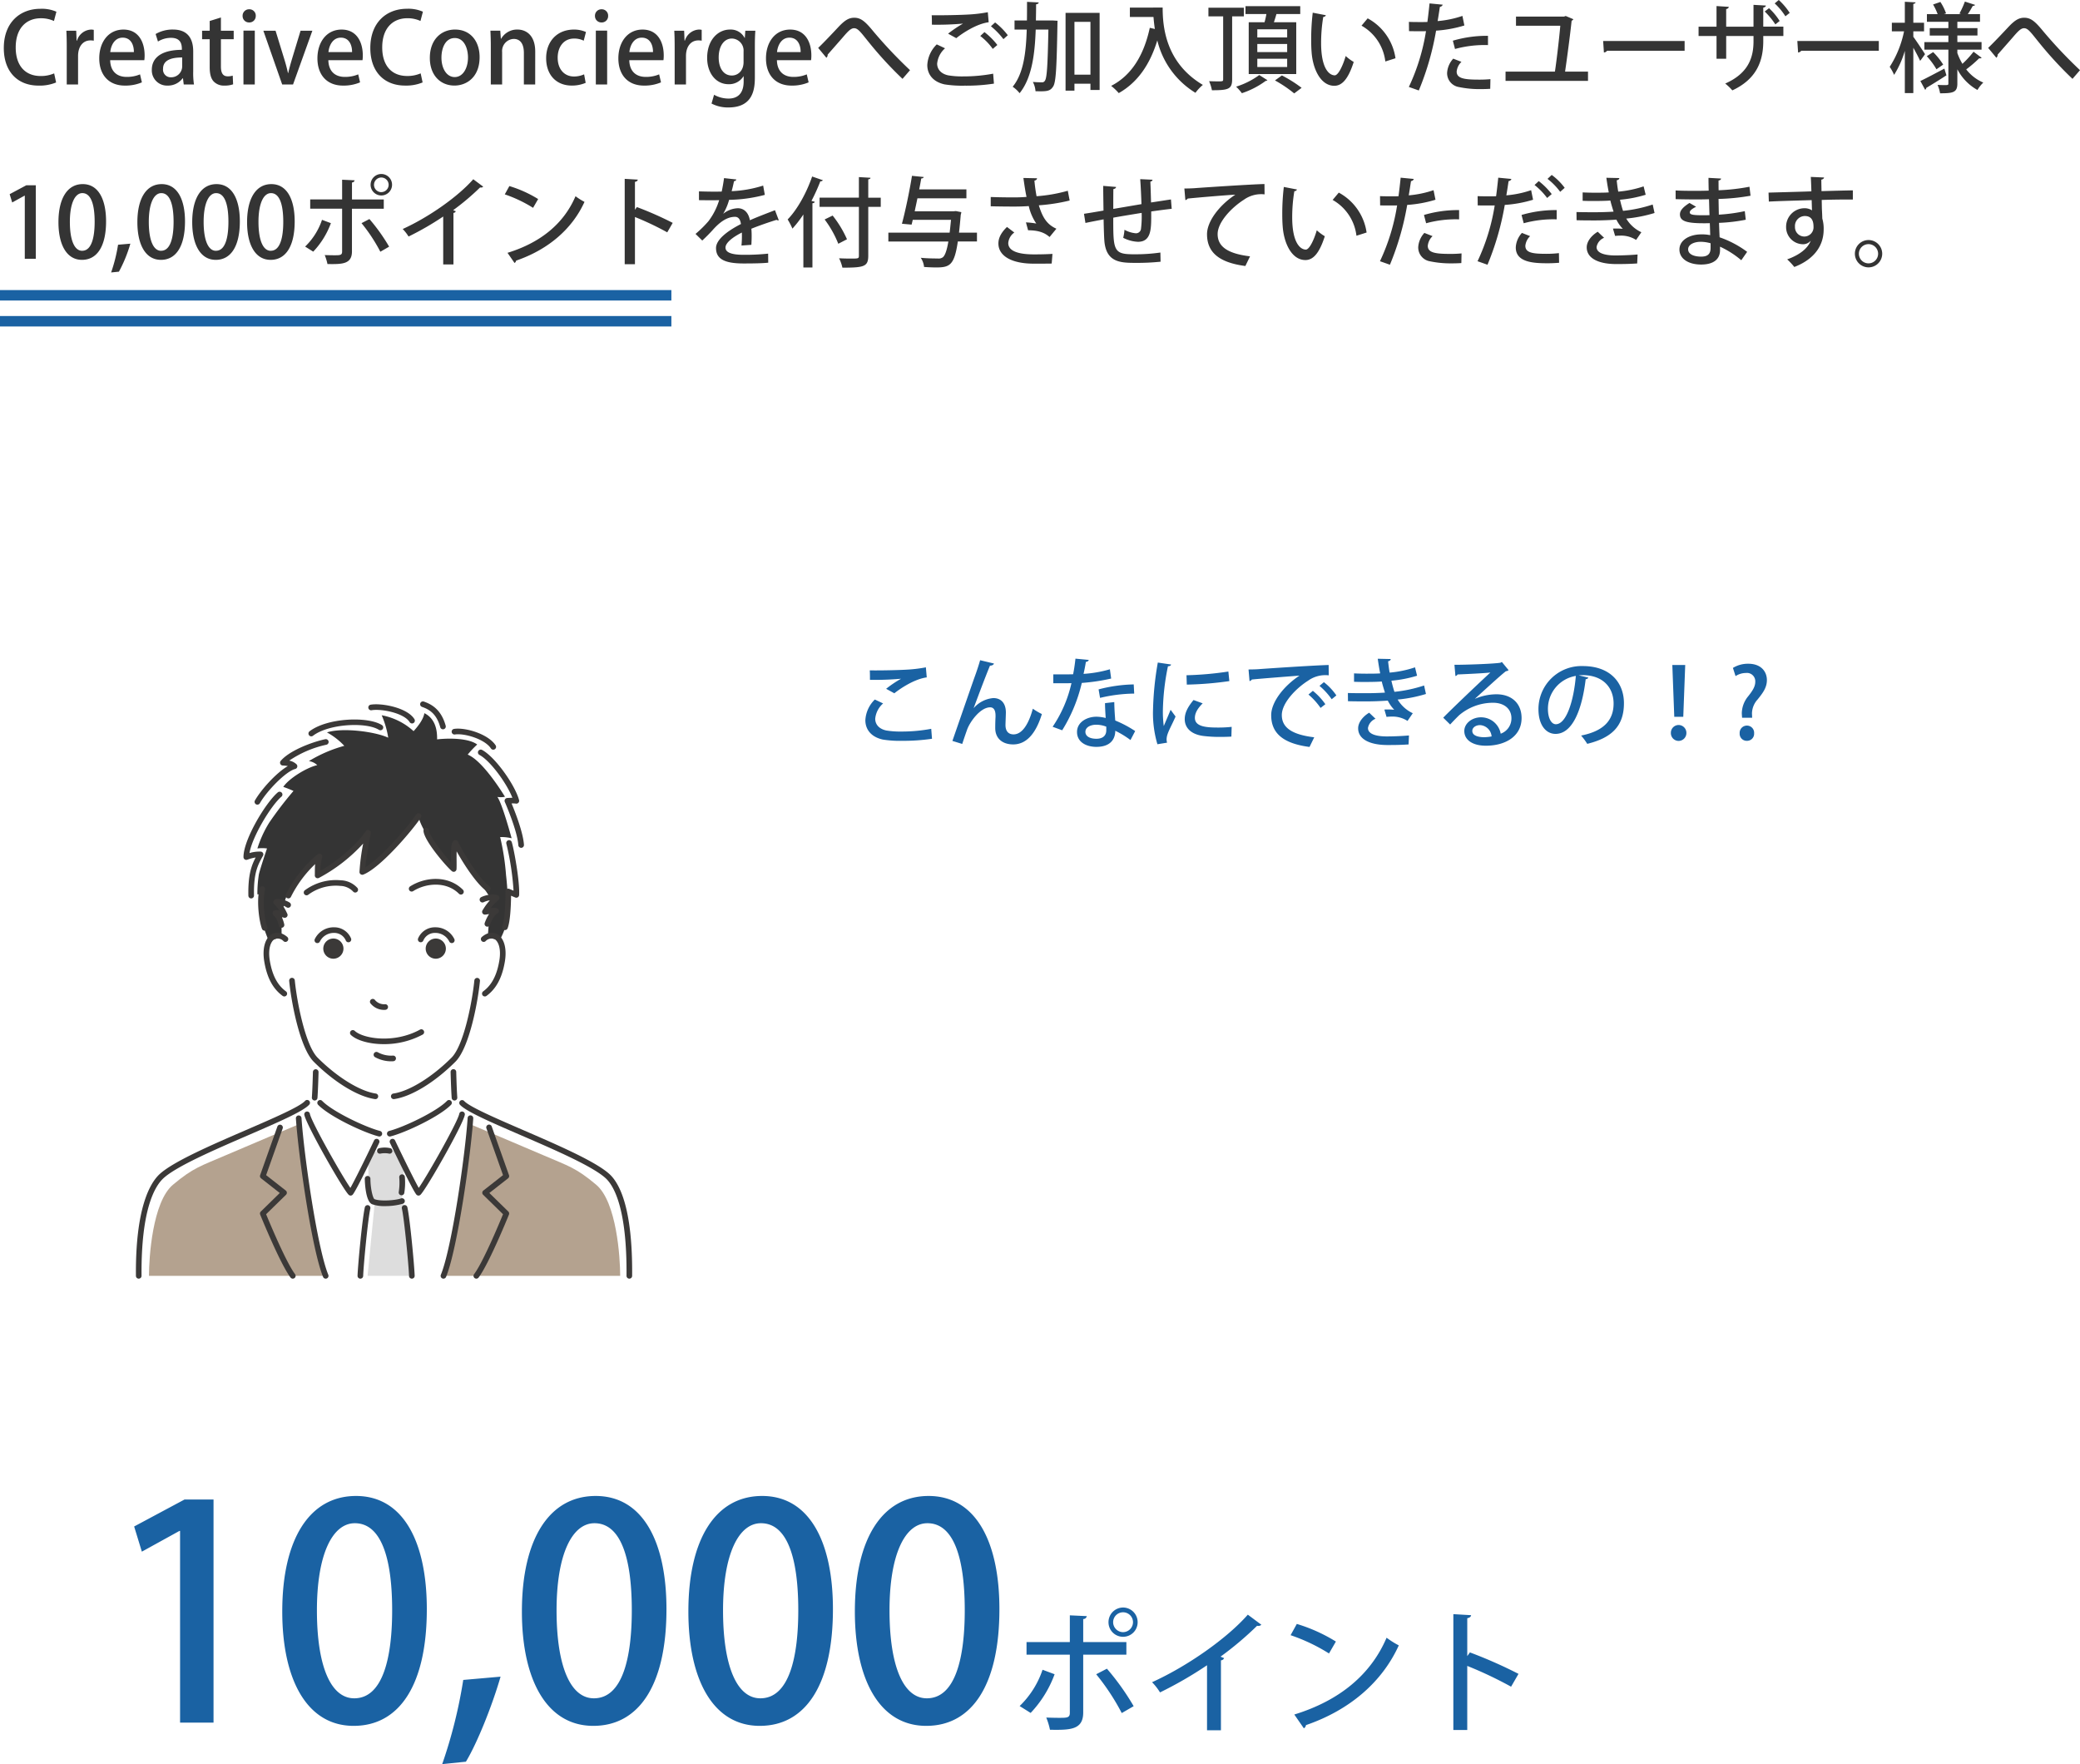 <svg xmlns="http://www.w3.org/2000/svg" xmlns:xlink="http://www.w3.org/1999/xlink" width="596.848" height="506.148" viewBox="0 0 596.848 506.148">
  <defs>
    <filter id="パス_3004">
      <feOffset dy="3" input="SourceAlpha"/>
      <feGaussianBlur stdDeviation="3" result="blur"/>
      <feFlood flood-opacity="0.161" result="color"/>
      <feComposite operator="out" in="SourceGraphic" in2="blur"/>
      <feComposite operator="in" in="color"/>
      <feComposite operator="in" in2="SourceGraphic"/>
    </filter>
  </defs>
  <g id="グループ_1960" data-name="グループ 1960" transform="translate(-297 -6965.15)">
    <path id="パス_3030" data-name="パス 3030" d="M-174.727,0V-64.005h-8.33l-14.45,7.735,2.21,7.225L-184.5-55h.17V0Zm40.205.935c13.175,0,20.995-11.815,20.995-33.49,0-19.38-6.8-32.47-20.315-32.47-13.26,0-21.165,12.24-21.165,33.15C-155.007-12.24-147.867.935-134.522.935Zm.17-7.905c-6.8,0-10.71-9.35-10.71-25.245,0-15.98,4.42-24.99,10.88-24.99,7.48,0,10.71,9.775,10.71,24.99C-123.472-18.955-126.022-6.97-134.352-6.97Zm31.28-5.27a139.265,139.265,0,0,1-6.035,24.14l6.8-.68c3.23-5.355,7.48-15.9,9.945-24.4ZM-65.757.935c13.175,0,20.995-11.815,20.995-33.49,0-19.38-6.8-32.47-20.315-32.47-13.26,0-21.165,12.24-21.165,33.15C-86.243-12.24-79.1.935-65.757.935Zm.17-7.905c-6.8,0-10.71-9.35-10.71-25.245,0-15.98,4.42-24.99,10.88-24.99,7.48,0,10.71,9.775,10.71,24.99C-54.707-18.955-57.257-6.97-65.587-6.97Zm47.6,7.905C-4.813.935,3.007-10.88,3.007-32.555c0-19.38-6.8-32.47-20.315-32.47-13.26,0-21.165,12.24-21.165,33.15C-38.473-12.24-31.333.935-17.988.935Zm.17-7.905c-6.8,0-10.71-9.35-10.71-25.245,0-15.98,4.42-24.99,10.88-24.99,7.48,0,10.71,9.775,10.71,24.99C-6.938-18.955-9.488-6.97-17.818-6.97ZM29.782.935c13.175,0,20.995-11.815,20.995-33.49,0-19.38-6.8-32.47-20.315-32.47C17.2-65.025,9.3-52.785,9.3-31.875,9.3-12.24,16.437.935,29.782.935Zm.17-7.905c-6.8,0-10.71-9.35-10.71-25.245,0-15.98,4.42-24.99,10.88-24.99,7.48,0,10.71,9.775,10.71,24.99C40.832-18.955,38.282-6.97,29.952-6.97ZM82.08-28.8a4.168,4.168,0,0,0,4.18,4.18,4.168,4.168,0,0,0,4.18-4.18,4.2,4.2,0,0,0-4.18-4.218A4.2,4.2,0,0,0,82.08-28.8Zm4.18,2.85a2.871,2.871,0,0,1-2.85-2.85,2.846,2.846,0,0,1,2.85-2.85,2.846,2.846,0,0,1,2.85,2.85A2.87,2.87,0,0,1,86.26-25.954Zm.95,6.46V-23.1H74.823v-6.612a1.007,1.007,0,0,0,1.026-.836l-4.864-.228V-23.1H58.559v3.61H70.984V-2.812c0,1.444-.8,1.444-3.116,1.444-1.1,0-2.508-.038-3.648-.076a19.184,19.184,0,0,1,1.064,3.5c5.662.076,9.538.114,9.538-4.94V-19.494ZM78.547-13.87A64.82,64.82,0,0,1,85.881-2.736L89.3-4.712a71.714,71.714,0,0,0-7.676-10.754Zm-15.39-1.292A25.95,25.95,0,0,1,56.583-4.75l3.154,1.976a32.231,32.231,0,0,0,6.878-11.1Zm58.9-15.808c-5.966,6.8-17.328,14.782-27.474,19.38a16.836,16.836,0,0,1,2.28,2.926,112.479,112.479,0,0,0,13.49-7.79V2.2h3.99V-17.86a1.038,1.038,0,0,0,.912-.646c-.228-.076-.684-.266-1.026-.418a93.952,93.952,0,0,0,10.488-8.854,1.426,1.426,0,0,0,.38.038,1.136,1.136,0,0,0,.836-.342Zm12.274,5.89a52.044,52.044,0,0,1,11.02,5.244l1.976-3.42a46.933,46.933,0,0,0-11.21-5.054Zm3.8,26.714a1.216,1.216,0,0,0,.608-.912c12.73-4.37,21.926-12.5,26.638-22.876a25.328,25.328,0,0,1-3.5-2.2C157.4-13.87,148.5-6.346,135.395-2.318Zm61.6-15.618a133.2,133.2,0,0,0-13.946-6.156l-.76,1.064V-29.944c.722-.152,1.064-.456,1.1-.874l-5.092-.3V2.128h3.99V-16.264A112.811,112.811,0,0,1,197.6-10.3Z" transform="translate(533 7459.398)" fill="#1a62a3"/>
    <path id="パス_3028" data-name="パス 3028" d="M15.54-3.192a9.574,9.574,0,0,1-3.864.756c-4.424,0-7.168-2.94-7.168-8.2,0-5.572,3.08-8.372,7.224-8.372a8.821,8.821,0,0,1,3.752.784l.7-2.66a10.381,10.381,0,0,0-4.564-.84c-5.936,0-10.528,3.976-10.528,11.256,0,6.832,4,10.78,9.968,10.78a12.3,12.3,0,0,0,5.04-.9ZM26.908-15.68a3.8,3.8,0,0,0-.812-.084,4.434,4.434,0,0,0-4,3.164H21.98l-.112-2.828H19.04c.084,1.428.112,2.912.112,4.7V0H22.4V-8.176c0-2.688,1.372-4.48,3.556-4.48a4.813,4.813,0,0,1,.952.084ZM40.18-2.912a9.625,9.625,0,0,1-3.892.728c-2.436,0-4.592-1.316-4.676-4.788h9.8A9.73,9.73,0,0,0,41.5-8.344c0-3.808-1.736-7.42-6.076-7.42-4.368,0-6.944,3.668-6.944,8.26,0,4.7,2.688,7.812,7.336,7.812a12.063,12.063,0,0,0,4.9-.924ZM31.64-9.3c.168-1.792,1.176-4.144,3.556-4.144,2.492,0,3.248,2.3,3.22,4.144Zm23.8-.2c0-3.276-1.26-6.272-5.8-6.272a9.626,9.626,0,0,0-4.984,1.288l.672,2.156a7.1,7.1,0,0,1,3.752-1.064c3.108,0,3.108,2.3,3.108,3.444-5.292,0-8.624,1.9-8.624,5.74A4.357,4.357,0,0,0,48.1.308a5.223,5.223,0,0,0,4.312-2.1H52.5L52.724,0h2.94a20.959,20.959,0,0,1-.224-3.668ZM52.276-5.208a3.15,3.15,0,0,1-3.22,3.136,2.2,2.2,0,0,1-2.268-2.464c0-2.744,2.94-3.22,5.488-3.22Zm7.9-10.22H57.988v2.436h2.184v7.98c0,2.016.364,3.3,1.148,4.144A4,4,0,0,0,64.372.308a7.162,7.162,0,0,0,2.52-.364L66.78-2.548a4.726,4.726,0,0,1-1.428.2c-1.372,0-1.96-.924-1.96-2.828v-7.812H67.06v-2.436H63.392v-3.808l-3.22,1.008Zm13.216-4.256a1.816,1.816,0,0,0-1.876-1.9,1.838,1.838,0,0,0-1.9,1.9,1.825,1.825,0,0,0,1.876,1.876A1.815,1.815,0,0,0,73.388-19.684Zm-.28,4.228H69.86V0h3.248Zm13.132.028L83.748-7.2c-.392,1.344-.756,2.6-1.036,3.892h-.084c-.28-1.288-.616-2.576-1.036-3.92l-2.52-8.2h-3.5L80.976,0h3.108l5.544-15.428ZM102.788-2.912a9.625,9.625,0,0,1-3.892.728C96.46-2.184,94.3-3.5,94.22-6.972h9.8a9.73,9.73,0,0,0,.084-1.372c0-3.808-1.736-7.42-6.076-7.42-4.368,0-6.944,3.668-6.944,8.26,0,4.7,2.688,7.812,7.336,7.812a12.063,12.063,0,0,0,4.9-.924ZM94.248-9.3c.168-1.792,1.176-4.144,3.556-4.144,2.492,0,3.248,2.3,3.22,4.144Zm26.46,6.1a9.574,9.574,0,0,1-3.864.756c-4.424,0-7.168-2.94-7.168-8.2,0-5.572,3.08-8.372,7.224-8.372a8.821,8.821,0,0,1,3.752.784l.7-2.66a10.381,10.381,0,0,0-4.564-.84c-5.936,0-10.528,3.976-10.528,11.256,0,6.832,4,10.78,9.968,10.78a12.3,12.3,0,0,0,5.04-.9Zm9.912-12.572c-4.088,0-7.28,2.94-7.28,8.148,0,4.984,3.052,7.924,7.056,7.924,3.472,0,7.224-2.38,7.224-8.148C137.62-12.572,134.848-15.764,130.62-15.764Zm3.668,8.008c0,3.08-1.456,5.628-3.808,5.628-2.38,0-3.808-2.548-3.808-5.572,0-2.66,1.064-5.628,3.836-5.628C133.224-13.328,134.288-10.3,134.288-7.756Zm19.292-1.68c0-4.76-2.688-6.328-5.1-6.328a5.289,5.289,0,0,0-4.676,2.632h-.084l-.168-2.3h-2.828c.056,1.316.112,2.632.112,4.34V0h3.248V-9.3a3.475,3.475,0,0,1,3.3-3.78c2.212,0,2.94,1.848,2.94,4.032V0h3.248Zm14.028,6.524A7.053,7.053,0,0,1,164.7-2.3c-2.688,0-4.676-2.016-4.676-5.4,0-3.024,1.68-5.488,4.7-5.488a6.037,6.037,0,0,1,2.772.616l.644-2.492a8.279,8.279,0,0,0-3.444-.7c-4.956,0-7.98,3.528-7.98,8.2,0,4.816,2.912,7.868,7.364,7.868a9.995,9.995,0,0,0,3.976-.784ZM174.5-19.684a1.816,1.816,0,0,0-1.876-1.9,1.838,1.838,0,0,0-1.9,1.9,1.825,1.825,0,0,0,1.876,1.876A1.816,1.816,0,0,0,174.5-19.684Zm-.28,4.228h-3.248V0h3.248ZM189.14-2.912a9.625,9.625,0,0,1-3.892.728c-2.436,0-4.592-1.316-4.676-4.788h9.8a9.73,9.73,0,0,0,.084-1.372c0-3.808-1.736-7.42-6.076-7.42-4.368,0-6.944,3.668-6.944,8.26,0,4.7,2.688,7.812,7.336,7.812a12.063,12.063,0,0,0,4.9-.924ZM180.6-9.3c.168-1.792,1.176-4.144,3.556-4.144,2.492,0,3.248,2.3,3.22,4.144Zm20.748-6.384a3.8,3.8,0,0,0-.812-.084,4.434,4.434,0,0,0-4,3.164h-.112l-.112-2.828H193.48c.084,1.428.112,2.912.112,4.7V0h3.248V-8.176c0-2.688,1.372-4.48,3.556-4.48a4.813,4.813,0,0,1,.952.084Zm12.516.252-.14,2.072h-.056a4.477,4.477,0,0,0-4.228-2.408c-3.36,0-6.524,2.912-6.524,8.148,0,4.312,2.492,7.532,6.132,7.532a4.841,4.841,0,0,0,4.284-2.268h.056V-.868c0,3.5-1.792,4.9-4.312,4.9A8.42,8.42,0,0,1,204.9,2.94l-.728,2.52a10.024,10.024,0,0,0,4.872,1.12c7.308,0,7.56-5.684,7.56-8.764v-8.792c0-2.072.056-3.36.14-4.452Zm-.5,8.988c0,2.576-1.68,3.864-3.36,3.864-2.408,0-3.78-2.156-3.78-5.18,0-3.3,1.568-5.432,3.808-5.432a3.458,3.458,0,0,1,3.332,3.724ZM231.5-2.912a9.625,9.625,0,0,1-3.892.728c-2.436,0-4.592-1.316-4.676-4.788h9.8a9.73,9.73,0,0,0,.084-1.372c0-3.808-1.736-7.42-6.076-7.42-4.368,0-6.944,3.668-6.944,8.26,0,4.7,2.688,7.812,7.336,7.812a12.063,12.063,0,0,0,4.9-.924ZM222.964-9.3c.168-1.792,1.176-4.144,3.556-4.144,2.492,0,3.248,2.3,3.22,4.144Zm18.676-4c1.652-1.932,2.492-2.856,3.444-2.856,1.092,0,1.876,1.12,3.976,3.724a108.079,108.079,0,0,0,9.912,10.808l2.156-2.492a132.7,132.7,0,0,1-10.7-11.34c-2.212-2.688-3.444-3.7-5.292-3.7-1.456,0-2.6.588-4.536,2.632-1.4,1.512-4.4,4.676-5.824,6.02l2.352,2.828a1.075,1.075,0,0,0,.364-.9Zm32.76,0c1.764-1.428,5.8-4.116,9.3-4.564l-.252-2.884a39.848,39.848,0,0,1-5.152.644c-2.52.168-8.288.28-10.948.224.056.644.056,2.016.056,2.716a83.282,83.282,0,0,0,8.876-.308v.028a34.992,34.992,0,0,0-4.228,2.856Zm14.784-.84a19.563,19.563,0,0,0-3.64-3.668l-1.2,1.092a22.117,22.117,0,0,1,3.584,3.7Zm-3,2.8a20.071,20.071,0,0,0-3.7-3.7l-1.2,1.12a17.2,17.2,0,0,1,3.584,3.7Zm-1.2,8.232a46.475,46.475,0,0,1-8.652.784,23.911,23.911,0,0,1-4.256-.308c-2.184-.476-3.164-1.848-3.164-3.36a6.723,6.723,0,0,1,2.268-4.4l-2.38-1.12a8.929,8.929,0,0,0-2.716,5.936c0,2.492,1.484,4.788,4.984,5.544a32.335,32.335,0,0,0,5.712.364,51.925,51.925,0,0,0,8.428-.588Zm12.264-15.26c.028-1.54.056-3.08.056-4.648.476-.056.7-.224.756-.532l-3.36-.168c0,1.82,0,3.612-.028,5.348h-3.556v2.6h3.5c-.2,6.832-.98,12.684-4.032,16.408a8.918,8.918,0,0,1,1.988,1.848c3.444-4.256,4.368-10.892,4.62-18.256h3.64c-.2,10.276-.42,13.86-.98,14.644a.91.91,0,0,1-.9.5c-.476,0-1.484-.028-2.576-.112a6.569,6.569,0,0,1,.756,2.66c3.192.084,4.172.028,5.04-1.316.84-1.2,1.036-5.432,1.26-18.032,0-.308.028-.672.028-.868l-1.4-.084ZM305.76,1.764h2.548V-.224H312.9V1.568h2.632v-22.12H305.76Zm2.548-19.74H312.9V-2.828h-4.592Zm22.6-4.088h-6.692v2.688h6.776c.084,1.064.2,2.212.392,3.444l-1.456-.336c-1.68,7.784-5.18,13.636-11.088,16.66a15.53,15.53,0,0,1,2.184,2.072c5.488-3.108,8.988-8.316,11.06-15.12A24.273,24.273,0,0,0,343.028,2.38,12.669,12.669,0,0,1,345.156.112c-10.864-6.44-11.536-17.024-11.536-22.2H330.9ZM358.316-3h13.636V-17.864H365.54c.28-.812.532-1.652.728-2.352H373.1v-2.268H357.392v2.268h5.992a22.012,22.012,0,0,1-.532,2.352h-4.536Zm2.464-6.3V-11.62h8.568V-9.3Zm0-4.2v-2.352h8.568V-13.5Zm0,8.484v-2.38h8.568v2.38Zm-3.864-17.024H346.752v2.492h4.228v18.06c0,.588-.14.588-1.624.588-.644,0-1.512-.028-2.408-.056a12.6,12.6,0,0,1,.812,2.6c4.7,0,5.8-.308,5.8-3.136v-18.06h3.36Zm4.424,19.32A22.6,22.6,0,0,1,354.7.616a14.684,14.684,0,0,1,1.652,1.876,24.385,24.385,0,0,0,6.832-3.528.766.766,0,0,0,.5-.2ZM373.492.952A37.051,37.051,0,0,0,367.836-2.6l-1.988,1.428a36.156,36.156,0,0,1,5.516,3.724Zm3.192-21.56a65.239,65.239,0,0,0-.448,7.7c0,1.232.028,2.408.112,3.472.308,4.9,2.576,9.8,6.524,9.8,2.184,0,3.976-1.848,5.572-6.832a13.575,13.575,0,0,1-2.3-1.708c-.784,2.688-2.1,5.516-3.136,5.544-1.428,0-3.92-1.652-3.92-9.268a45.226,45.226,0,0,1,.616-7.5.779.779,0,0,0,.756-.476ZM400.428-7.532a15.494,15.494,0,0,0-7.98-11.452l-1.764,2.1a13.626,13.626,0,0,1,6.832,10.276Zm19.208-12.152a29.372,29.372,0,0,1-7.112,1.484c.252-1.456.476-2.968.644-4.088a.928.928,0,0,0,.812-.616l-3.78-.364c-.168,1.68-.392,3.64-.616,5.32-.56.028-1.092.028-1.6.028-1.344,0-2.8,0-3.7-.056l.028,2.66c.98.028,2.268.028,3.612.028.392,0,.84,0,1.26-.028A58.829,58.829,0,0,1,404.264.7l2.856,1.008a79.149,79.149,0,0,0,4.956-17.164,35.573,35.573,0,0,0,8.12-1.484Zm-2.128,9.492a32.135,32.135,0,0,1,9.464-1.12v-2.66a34.535,34.535,0,0,0-10.08,1.4ZM427.672-1.54a32.465,32.465,0,0,1-3.332.14c-4.256,0-6.356-.364-6.356-2.324A4.422,4.422,0,0,1,419.356-6.5L417-7.42A6.593,6.593,0,0,0,415.24-3.3,4.032,4.032,0,0,0,418.628.728a28.951,28.951,0,0,0,6.328.588c.924,0,1.82-.028,2.66-.084ZM449.092-3.7c.532-3.612,1.512-10.92,1.876-14.616a.764.764,0,0,0,.5-.42l-2.184-.924-.5.168H435.008v2.632H447.72c-.308,3.584-1.036,9.8-1.54,13.16H432.012v2.66h23.66V-3.7Zm11.144-5.488a1.174,1.174,0,0,0,.9-.5h22.26v-2.8h-23.38Zm49-14.084a18.159,18.159,0,0,1,3.08,3.7l1.232-.98a18.972,18.972,0,0,0-3.136-3.7Zm2.492,6.664H505.96v-5.46c.5-.084.728-.308.756-.588l-3.556-.2V-16.6h-7.84v-5.04c.476-.084.728-.364.756-.644l-3.528-.224V-16.6H487.4v2.688h5.152v6.524h2.772v-6.524h7.84v1.484c0,4.564-1.372,9.184-8.12,12.152a15.2,15.2,0,0,1,2.044,1.96c7.056-3.276,8.876-8.54,8.876-14.168v-1.428h5.768Zm-5.348-4.34a21.206,21.206,0,0,1,3.052,3.7l1.232-.98a17.71,17.71,0,0,0-3.052-3.668Zm9.576,11.76a1.174,1.174,0,0,0,.9-.5h22.26v-2.8h-23.38Zm45.7-.812H568.6V-12.18h-6.944v-1.876h5.768v-2.128h-5.768V-18h6.5v-2.184h-3.5c.532-.784,1.064-1.708,1.428-2.38a.7.7,0,0,0,.672-.28l-2.94-.952a25.159,25.159,0,0,1-1.568,3.444l.476.168h-4.928l.616-.224a14.791,14.791,0,0,0-1.624-3.276l-2.1.728A16.634,16.634,0,0,1,556-20.188h-3.08V-18h6.16v1.82h-5.348v2.128h5.348v1.876h-6.888V-10h6.888V-.308c0,.476-.112.476-1.26.476-.5,0-1.2-.028-1.848-.056A9.875,9.875,0,0,1,556.7,2.52c3.78,0,4.956-.252,4.956-2.828v-4.06a14.393,14.393,0,0,0,5.768,5.936A9.72,9.72,0,0,1,569.1-.56a12.2,12.2,0,0,1-4.9-3.78,34.778,34.778,0,0,0,3.724-3.192.952.952,0,0,0,.28.028.528.528,0,0,0,.42-.168L566.3-9.408a27.862,27.862,0,0,1-3.192,3.472,17.494,17.494,0,0,1-1.456-3.108ZM552.1-15.26v-2.464h-3.08v-5.4c.448-.084.616-.224.644-.448l-3.08-.168v6.02h-3.724v2.464h3.5a29.99,29.99,0,0,1-4.116,10.192,12.977,12.977,0,0,1,1.26,2.3,27.436,27.436,0,0,0,3.08-6.888V2.464h2.436v-13.02c.756,1.344,1.568,2.884,1.96,3.78.644-.868,1.036-1.4,1.4-1.932-.476-.756-2.576-3.948-3.36-4.984V-15.26Zm5.488,9.548A19.73,19.73,0,0,0,554.708-9.3l-1.82,1.176a21.391,21.391,0,0,1,2.772,3.752Zm-5.18,7.224A.6.6,0,0,0,552.72.98c1.456-.868,3.7-2.24,5.8-3.612l-.588-1.932c-2.548,1.344-5.152,2.744-6.888,3.556ZM577.36-13.3c1.652-1.932,2.492-2.856,3.444-2.856,1.092,0,1.876,1.12,3.976,3.724a108.078,108.078,0,0,0,9.912,10.808l2.156-2.492a132.715,132.715,0,0,1-10.7-11.34c-2.212-2.688-3.444-3.7-5.292-3.7-1.456,0-2.6.588-4.536,2.632-1.4,1.512-4.4,4.676-5.824,6.02l2.352,2.828a1.075,1.075,0,0,0,.364-.9ZM10.276,50V28.916H7.532l-4.76,2.548.728,2.38,3.556-1.96h.056V50Zm13.244.308c4.34,0,6.916-3.892,6.916-11.032,0-6.384-2.24-10.7-6.692-10.7-4.368,0-6.972,4.032-6.972,10.92C16.772,45.968,19.124,50.308,23.52,50.308Zm.056-2.6c-2.24,0-3.528-3.08-3.528-8.316,0-5.264,1.456-8.232,3.584-8.232,2.464,0,3.528,3.22,3.528,8.232C27.16,43.756,26.32,47.7,23.576,47.7Zm10.3-1.736a45.876,45.876,0,0,1-1.988,7.952l2.24-.224a40.1,40.1,0,0,0,3.276-8.036Zm12.292,4.34c4.34,0,6.916-3.892,6.916-11.032,0-6.384-2.24-10.7-6.692-10.7-4.368,0-6.972,4.032-6.972,10.92C39.424,45.968,41.776,50.308,46.172,50.308Zm.056-2.6c-2.24,0-3.528-3.08-3.528-8.316,0-5.264,1.456-8.232,3.584-8.232,2.464,0,3.528,3.22,3.528,8.232C49.812,43.756,48.972,47.7,46.228,47.7Zm15.68,2.6c4.34,0,6.916-3.892,6.916-11.032,0-6.384-2.24-10.7-6.692-10.7-4.368,0-6.972,4.032-6.972,10.92C55.16,45.968,57.512,50.308,61.908,50.308Zm.056-2.6c-2.24,0-3.528-3.08-3.528-8.316,0-5.264,1.456-8.232,3.584-8.232,2.464,0,3.528,3.22,3.528,8.232C65.548,43.756,64.708,47.7,61.964,47.7Zm15.68,2.6c4.34,0,6.916-3.892,6.916-11.032,0-6.384-2.24-10.7-6.692-10.7C73.5,28.58,70.9,32.612,70.9,39.5,70.9,45.968,73.248,50.308,77.644,50.308Zm.056-2.6c-2.24,0-3.528-3.08-3.528-8.316,0-5.264,1.456-8.232,3.584-8.232,2.464,0,3.528,3.22,3.528,8.232C81.284,43.756,80.444,47.7,77.7,47.7Zm28.644-18.928a3.08,3.08,0,1,0,3.08-3.108A3.071,3.071,0,0,0,106.344,28.776Zm3.08,2.1a2.1,2.1,0,1,1,2.1-2.1A2.115,2.115,0,0,1,109.424,30.876Zm.7,4.76v-2.66H101V28.1a.742.742,0,0,0,.756-.616l-3.584-.168v5.656H89.012v2.66h9.156V47.928c0,1.064-.588,1.064-2.3,1.064-.812,0-1.848-.028-2.688-.056a14.135,14.135,0,0,1,.784,2.576c4.172.056,7.028.084,7.028-3.64V35.636ZM103.74,39.78a47.762,47.762,0,0,1,5.4,8.2l2.52-1.456a52.842,52.842,0,0,0-5.656-7.924ZM92.4,38.828A19.121,19.121,0,0,1,87.556,46.5l2.324,1.456a23.749,23.749,0,0,0,5.068-8.176ZM135.8,27.18c-4.4,5.012-12.768,10.892-20.244,14.28a12.4,12.4,0,0,1,1.68,2.156,82.88,82.88,0,0,0,9.94-5.74V51.624h2.94V36.84a.764.764,0,0,0,.672-.476c-.168-.056-.5-.2-.756-.308a69.227,69.227,0,0,0,7.728-6.524,1.05,1.05,0,0,0,.28.028.837.837,0,0,0,.616-.252Zm9.044,4.34a38.348,38.348,0,0,1,8.12,3.864l1.456-2.52a34.582,34.582,0,0,0-8.26-3.724Zm2.8,19.684a.9.9,0,0,0,.448-.672c9.38-3.22,16.156-9.212,19.628-16.856a18.661,18.661,0,0,1-2.576-1.624c-3.3,7.728-9.856,13.272-19.516,16.24ZM193.032,39.7a98.151,98.151,0,0,0-10.276-4.536l-.56.784V27.936c.532-.112.784-.336.812-.644l-3.752-.224v24.5h2.94V38.016a83.124,83.124,0,0,1,9.268,4.4Zm29.344-3.64c-2.156.84-4.928,1.876-7.2,2.884-.392-2.212-1.708-3.444-3.444-3.444a6.985,6.985,0,0,0-4.172,1.568h-.028a16.066,16.066,0,0,0,1.68-3.976,42.852,42.852,0,0,0,10.248-1.428L218.988,29a34.39,34.39,0,0,1-9.044,1.6c.252-.924.476-1.848.672-2.856.364-.056.616-.224.672-.5l-3.528-.392c-.2,1.484-.42,2.66-.672,3.864l-1.708.028c-1.176,0-3.164-.028-4.816-.084v2.52c1.4.028,3.388.028,4.508.028l1.288-.028a19.291,19.291,0,0,1-3.08,6.048,32.631,32.631,0,0,1-3.7,3.64l1.932,1.9c1.232-1.148,2.3-2.24,3.024-3.052,2.38-2.688,4.424-3.752,6.384-3.752.98,0,1.54.812,1.68,2.072-4.06,2.072-7.14,4.536-7.14,6.888,0,3.192,2.548,4.424,7.924,4.424,3.052,0,5.488-.056,7.056-.224l-.028-2.6a62.265,62.265,0,0,1-7,.336c-3.5,0-5.236-.672-5.236-2.072,0-1.372,2.072-3,4.7-4.312a28.808,28.808,0,0,1-.112,3.724L215.6,46q.084-1.386.084-2.52,0-1.176-.084-2.1c2.212-.9,5.124-1.9,7.224-2.548a.944.944,0,0,0,.476.14.355.355,0,0,0,.168-.028Zm8.148,16.436h2.6V34.068c.42-.028.616-.2.672-.42l-.952-.252a53.342,53.342,0,0,0,2.548-5.628.73.73,0,0,0,.728-.308l-3.08-1.064c-1.624,4.76-4.312,9.548-7.028,12.32a19.6,19.6,0,0,1,1.372,2.632,32.287,32.287,0,0,0,3.136-4.06Zm18.62-20.02V27.208c.476-.056.616-.2.644-.448l-3.332-.2v5.908H235.172V35.1h11.284V49.132c0,.812-.2.812-2.408.812-.924,0-2.072-.028-3.276-.084a11.451,11.451,0,0,1,.952,2.688c2.856,0,4.76-.056,5.88-.476s1.54-1.176,1.54-2.94V35.1h3.584V32.472ZM243.04,44.4a31.247,31.247,0,0,0-4.116-6.8l-2.3,1.12a29.74,29.74,0,0,1,3.92,6.972Zm32.144-1.9c.168-1.484.336-3.164.5-5.124a4.687,4.687,0,0,0,.168-.756l-1.568-.308-.616.056h-11.2c.252-1.2.532-2.464.784-3.724h14.056V30.092H263.76c.224-1.092.42-2.156.588-3.136.448-.028.644-.168.7-.42l-3.36-.336c-.7,4.368-1.932,10.248-2.884,13.748l2.772.252c.112-.42.224-.9.336-1.372h10.976c-.14,1.372-.252,2.576-.392,3.668H254.912v2.548h17.22c-.448,2.6-.952,3.976-1.568,4.508a1.964,1.964,0,0,1-1.456.364c-.812,0-2.828,0-4.9-.2a5.791,5.791,0,0,1,.952,2.632c1.232.084,2.464.14,3.444.14,3.976,0,5.236-.672,6.244-7.448h5.488V42.5ZM306.4,30.484a44.342,44.342,0,0,1-8.96,1.568,44.3,44.3,0,0,1-.616-4.48c.476-.084.728-.336.756-.672l-3.92-.084c.28,1.988.56,3.892.9,5.432-1.008.084-2.324.14-3.5.14-2.94,0-5.152-.056-6.776-.112v2.66c1.848.056,5.04.084,6.748.084,1.54,0,3-.056,4.172-.14a14.407,14.407,0,0,0,2.156,5.012,22.539,22.539,0,0,0-2.968-.336l.616,2.268c3.3,0,4.956.868,6.16,1.932l1.96-2.38c-2.744-1.232-3.976-3.248-5.04-6.72a52.109,52.109,0,0,0,8.848-1.372Zm-4.4,18.116c-1.428.084-3,.14-5.32.14-4.2,0-7.364-.84-7.364-3.248a4.108,4.108,0,0,1,1.736-3.024l-2.1-1.6c-1.6,1.54-2.464,3.08-2.464,4.732,0,3.584,3.78,5.8,10.108,5.8,2.268,0,3.808,0,5.18-.028Zm28.336-12.18c2.212-.308,4.312-.588,5.88-.756L336,32.976c-1.54.224-3.612.56-5.712.868-.056-1.96-.112-4.172-.2-5.964.42-.14.616-.28.616-.56l-3.528-.168c.168,2.128.28,4.816.364,7.168l-8.092,1.372c0-1.988,0-4.172.028-5.684.5-.112.728-.28.784-.616l-3.7-.308c0,1.988.056,4.648.084,7.084-1.932.336-4.228.728-5.6.924l.42,2.632c1.26-.28,3.528-.7,5.208-1.036.056,2.464.112,4.76.224,6.216.532,6.132,4.592,6.272,8.988,6.272a65.631,65.631,0,0,0,7.14-.336l-.056-2.632a49.66,49.66,0,0,1-7.448.5c-.56,0-1.064,0-1.484-.028-4.592-.168-4.592-1.96-4.592-10.472,2.268-.42,5.236-.9,8.148-1.372a29.168,29.168,0,0,1-.2,4.676,1.451,1.451,0,0,1-1.428,1.176,8.212,8.212,0,0,1-3.3-1.008,13.152,13.152,0,0,1-.364,2.3,10.116,10.116,0,0,0,4.228,1.148c3.808,0,3.808-3.668,3.808-7.672Zm9.8-3.248a1.073,1.073,0,0,0,.672-.448c3.052-.308,10.584-.952,13.664-1.12-4.62,3.052-8.12,7.672-8.12,11.34,0,4.9,3.024,8.092,11,9.128l1.344-2.772c-6.524-.784-9.3-2.856-9.3-6.384,0-3.388,3.92-7.56,7.532-9.856a8.495,8.495,0,0,1,5.936-1.54l-.028-2.968c-4.2.112-17.3.98-20.16,1.2-.784.056-1.988.084-2.828.084Zm28.252-3.78a65.239,65.239,0,0,0-.448,7.7c0,1.232.028,2.408.112,3.472.308,4.9,2.576,9.8,6.524,9.8,2.184,0,3.976-1.848,5.572-6.832a13.575,13.575,0,0,1-2.3-1.708c-.784,2.688-2.1,5.516-3.136,5.544-1.428,0-3.92-1.652-3.92-9.268a45.226,45.226,0,0,1,.616-7.5.779.779,0,0,0,.756-.476ZM392.14,42.468a15.494,15.494,0,0,0-7.98-11.452l-1.764,2.1a13.626,13.626,0,0,1,6.832,10.276Zm19.208-12.152a29.372,29.372,0,0,1-7.112,1.484c.252-1.456.476-2.968.644-4.088a.928.928,0,0,0,.812-.616l-3.78-.364c-.168,1.68-.392,3.64-.616,5.32-.56.028-1.092.028-1.6.028-1.344,0-2.8,0-3.7-.056l.028,2.66c.98.028,2.268.028,3.612.028.392,0,.84,0,1.26-.028A58.829,58.829,0,0,1,395.976,50.7l2.856,1.008a79.149,79.149,0,0,0,4.956-17.164,35.573,35.573,0,0,0,8.12-1.484Zm-2.128,9.492a32.135,32.135,0,0,1,9.464-1.12v-2.66a34.535,34.535,0,0,0-10.08,1.4Zm10.164,8.652a32.465,32.465,0,0,1-3.332.14c-4.256,0-6.356-.364-6.356-2.324a4.422,4.422,0,0,1,1.372-2.772l-2.352-.924a6.593,6.593,0,0,0-1.764,4.116,4.032,4.032,0,0,0,3.388,4.032,28.951,28.951,0,0,0,6.328.588c.924,0,1.82-.028,2.66-.084Zm24.668-21.392a18.959,18.959,0,0,1,3.64,3.724l1.288-1.148a17.276,17.276,0,0,0-3.724-3.7Zm-4.7,3.248a29.372,29.372,0,0,1-7.112,1.484c.252-1.456.476-2.968.644-4.088a.928.928,0,0,0,.812-.616l-3.78-.364c-.168,1.68-.392,3.64-.616,5.32-.56.028-1.092.028-1.6.028-1.344,0-2.8,0-3.7-.056l.028,2.66c.98.028,2.268.028,3.612.028.392,0,.84,0,1.26-.028A58.829,58.829,0,0,1,423.976,50.7l2.856,1.008a79.149,79.149,0,0,0,4.956-17.164,35.573,35.573,0,0,0,8.12-1.484Zm.98-1.484a19.749,19.749,0,0,1,3.612,3.724l1.316-1.12a20.375,20.375,0,0,0-3.724-3.724ZM437.22,39.808a32.135,32.135,0,0,1,9.464-1.12v-2.66a34.535,34.535,0,0,0-10.08,1.4Zm10.108,8.568a31.023,31.023,0,0,1-3.7.2c-3.836,0-5.936-.308-5.936-2.3a4.422,4.422,0,0,1,1.372-2.772l-2.352-.924a6.593,6.593,0,0,0-1.764,4.116c-.056,4.34,5.1,4.592,9.128,4.592,1.12,0,2.24-.056,3.3-.14Zm26.908-13.944a39.691,39.691,0,0,1-8.512,1.82,32.837,32.837,0,0,1-.868-3.192,35.773,35.773,0,0,0,7.364-1.428l-.588-2.408a30.986,30.986,0,0,1-7.28,1.512c-.2-1.036-.336-2.212-.448-3.248.476-.112.756-.336.756-.644l-3.724-.084c.2,1.456.448,2.968.7,4.2-1.064.084-2.688.084-4.032.084-1.064,0-2.3-.028-3.472-.084v2.408c.784.028,1.68.056,2.6.056,2.884,0,4.452-.056,5.348-.14.252,1.064.672,2.408.924,3.192-1.68.112-3.724.168-5.264.168-1.6,0-3.78,0-5.376-.056l.028,2.352c1.764.056,3.92.056,5.432.056,1.736,0,3.976-.084,5.992-.224a10.683,10.683,0,0,0,1.848,2.632,17.305,17.305,0,0,0-1.82-.084c-.364,0-.7,0-1.008.028l.616,2.1a10.5,10.5,0,0,1,1.344-.084,7.9,7.9,0,0,1,4.676,1.232l1.512-2.212a9.915,9.915,0,0,1-4.34-3.92,40.5,40.5,0,0,0,8.12-1.6Zm-9.716,17.08c2.324,0,4-.084,5.264-.168l.112-2.576c-1.848.168-4.452.28-6.5.28-3.136-.028-5.292-.756-5.264-2.436a3.507,3.507,0,0,1,2.156-2.632l-1.82-1.736c-1.624.952-3.164,2.66-3.164,4.48,0,3.192,3.472,4.732,8.12,4.788Zm16.3-18.62c1.736.056,4.424.084,6.272.084,1.064,0,2.268-.028,3.3-.056.056,1.484.084,3.024.14,4.564-.784.028-1.624.028-2.324.028-2.24-.028-3.332-.14-3.332-.812,0-.308.168-.812,1.82-1.624l-1.9-1.092c-1.9,1.2-2.744,2.184-2.744,3.276,0,1.96,1.932,2.548,6.832,2.548.56,0,1.148,0,1.736-.028.056,1.26.084,2.436.112,3.444A11.488,11.488,0,0,0,488.18,43c-3.248,0-6.272,1.568-6.272,4.34,0,2.632,2.548,4.312,6.216,4.312,3.64,0,5.4-1.568,5.432-4.06V46.528a26.512,26.512,0,0,1,6.1,3.892l1.68-2.408a28.805,28.805,0,0,0-7.9-4.172c-.056-1.064-.112-2.52-.168-4.144a49.006,49.006,0,0,0,7.672-.9l-.28-2.464a47.988,47.988,0,0,1-7.448,1.008l-.084-4.508a60.486,60.486,0,0,0,9.184-.924l-.308-2.576a58.52,58.52,0,0,1-8.848,1.008c-.028-.868-.028-2.016-.028-2.8.476-.084.7-.252.728-.56l-3.612-.2c0,.924.028,2.38.056,3.668-1.008.028-2.156.056-3.22.056-2.044,0-4.536,0-6.272-.112Zm10.024,14c0,1.652-.756,2.492-2.688,2.492-2.128,0-3.752-.7-3.752-2.1,0-1.372,1.708-2.156,3.612-2.156a10.491,10.491,0,0,1,2.828.42Zm16.716-13.3c3.08-.168,7.672-.28,12.292-.42.028.98.056,2.1.084,2.632,0,.084.028.2.028.308a3.956,3.956,0,0,0-2.212-.616,5.3,5.3,0,0,0-5.236,5.32,4.9,4.9,0,0,0,4.844,5.012,2.829,2.829,0,0,0,2.184-.98h.028c-.84,2.156-3.136,4.032-6.748,5.32a18.714,18.714,0,0,1,2.044,2.184c4.48-1.708,8.428-5.068,8.428-10.808a10.359,10.359,0,0,0-.392-3.08c-.028-.9-.056-1.624-.112-2.6-.028-.7-.028-1.708-.056-2.744,3.444-.112,6.776-.14,8.932-.112V30.372c-1.792.028-5.432.112-8.988.224-.028-1.232-.056-2.576-.056-3.3.5-.084.756-.364.784-.616l-3.808-.168c.056.756.168,3.752.168,4.144-1.932.084-10.528.308-12.292.364ZM517.72,43.616a2.692,2.692,0,0,1-2.66-2.8,2.859,2.859,0,0,1,2.856-3.08c1.624,0,2.464,1.008,2.464,3.024A2.654,2.654,0,0,1,517.72,43.616Zm18.452,1.008a3.92,3.92,0,1,0,3.92,3.92A3.932,3.932,0,0,0,536.172,44.624Zm0,6.692a2.758,2.758,0,1,1,2.744-2.772A2.76,2.76,0,0,1,536.172,51.316Z" transform="translate(297 6989.398)" fill="#343434"/>
    <g id="グループ_1873" data-name="グループ 1873" transform="translate(297 7049.877)">
      <line id="線_30" data-name="線 30" x2="192.649" transform="translate(0)" fill="none" stroke="#1a62a3" stroke-width="3"/>
      <line id="線_31" data-name="線 31" x2="192.649" transform="translate(0 7.446)" fill="none" stroke="#1a62a3" stroke-width="3"/>
    </g>
    <g data-type="innerShadowGroup">
      <path id="パス_3004-2" data-name="パス 3004" d="M0,139.411l85.229-10.165C116.321,143.85,159.971,153,208.471,153c94.135,0,170.428-34.261,170.428-76.49C378.9,34.242,302.605,0,208.471,0,114.356,0,38.053,34.242,38.053,76.513c0,13.778,8.275,26.692,22.507,37.864Z" transform="translate(466.907 7090.294)" fill="#fff"/>
      <g transform="matrix(1, 0, 0, 1, 297, 6965.15)" filter="url(#パス_3004)">
        <path id="パス_3004-3" data-name="パス 3004" d="M0,139.411l85.229-10.165C116.321,143.85,159.971,153,208.471,153c94.135,0,170.428-34.261,170.428-76.49C378.9,34.242,302.605,0,208.471,0,114.356,0,38.053,34.242,38.053,76.513c0,13.778,8.275,26.692,22.507,37.864Z" transform="translate(169.91 125.14)" fill="#fff"/>
      </g>
    </g>
    <path id="パス_3029" data-name="パス 3029" d="M12.628-13.328c1.624-1.316,5.712-4.088,9.3-4.564l-.252-2.884a39.849,39.849,0,0,1-5.152.644c-2.52.168-8.288.28-10.948.224.056.644.056,2.016.056,2.716A83.281,83.281,0,0,0,14.5-17.5v.028a32.009,32.009,0,0,0-4.228,2.856ZM23.212-3.136a45.959,45.959,0,0,1-8.624.784A24.039,24.039,0,0,1,10.3-2.66C8.12-3.136,7.14-4.508,7.14-6.02a6.664,6.664,0,0,1,2.268-4.4l-2.38-1.12A8.929,8.929,0,0,0,4.312-5.6C4.312-3.108,5.8-.84,9.3-.056a31.264,31.264,0,0,0,5.628.364A56.7,56.7,0,0,0,23.436-.28Zm8.9,4.34c.476-1.484,1.036-3.08,1.4-4.116C34.272-5.04,37.24-9.3,40.124-9.3c1.008,0,1.54.812,1.54,2.38v.364c-.056.98-.084,2.128-.084,3.22,0,2.884,1.988,4.676,5.152,4.676,3.92,0,6.58-3.332,8.232-8.708a20.5,20.5,0,0,1-2.6-1.54C51.1-4.2,49.168-1.54,46.844-1.54c-1.456,0-2.324-.9-2.324-2.688,0-.448.112-3.136.112-3.584,0-2.548-1.26-4.144-3.612-4.144A8.377,8.377,0,0,0,35.42-9.1h-.028c1.036-2.772,3.332-8.932,4.676-12.152.616-.028,1.008-.224,1.148-.616L37.24-22.82c-.2.784-.98,3.22-1.568,4.788-.98,2.772-4.48,12.88-6.384,18.368ZM73.08-10.5c0,1.092.084,2.688.2,4.256a11.642,11.642,0,0,0-2.66-.364c-2.688,0-5.544,1.512-5.572,4.34s2.464,4.284,5.516,4.312c4.844,0,5.46-3.08,5.46-4.62A26.08,26.08,0,0,1,80.388.084l1.344-2.576A32.258,32.258,0,0,0,76.02-5.516c-.14-1.764-.252-3.332-.28-5.292Zm.364,7.784c0,1.736-1.26,2.436-2.828,2.436-1.876,0-3.164-.7-3.164-1.988,0-1.4,1.6-2.044,3.108-2.044a7.966,7.966,0,0,1,2.884.56ZM64.6-23.268c-.168,1.54-.392,3.108-.672,4.48-.728.028-1.6.028-2.464.028H58.24v2.548h3.276c.616,0,1.344,0,1.932-.028a36.424,36.424,0,0,1-5.4,12.516l2.744,1.008A45,45,0,0,0,66.416-16.3a56.8,56.8,0,0,0,8.428-1.26l-.364-2.66A34.488,34.488,0,0,1,66.92-18.9c.224-.952.5-2.352.672-3.444a.9.9,0,0,0,.84-.56Zm16.716,7.392a42.481,42.481,0,0,0-10.08,1.428l.42,2.436a44.3,44.3,0,0,1,9.8-1.232Zm6.916-6.272A88.043,88.043,0,0,0,86.856-8.54a31.157,31.157,0,0,0,1.26,9.828L90.888.84a3.556,3.556,0,0,1-.14-.952,4.634,4.634,0,0,1,.224-1.316c.392-1.288,1.316-2.856,2.352-5.236L91.9-8.6c-.364.952-1.512,3.584-1.96,4.676a31.563,31.563,0,0,1-.252-4.732A67.945,67.945,0,0,1,91.14-21.084c.56-.028.84-.2.9-.5Zm8.316,6.328a97.372,97.372,0,0,0,12.208-1.008l-.28-2.744A94.184,94.184,0,0,1,96.46-18.508ZM109.424-3.7a34.492,34.492,0,0,1-3.836.2c-3.22,0-6.72-.168-6.72-2.772,0-1.484.9-2.828,2.24-4.172L98.476-11.4c-1.512,1.848-2.52,3.528-2.52,5.488,0,2.324,1.6,4.312,5.264,4.816a37.413,37.413,0,0,0,5.068.28c1.036,0,2.072-.028,3.052-.084Zm5.124-13.132a1.073,1.073,0,0,0,.672-.448c3.052-.308,10.388-.868,13.664-1.12-4.62,3.052-8.12,7.672-8.12,11.34,0,4.9,3.024,8.092,11,9.128L133.112-.7c-6.524-.784-9.3-2.856-9.3-6.384,0-3.388,3.92-7.56,7.532-9.856a8.495,8.495,0,0,1,5.936-1.54l-.028-2.968c-4.2.112-17.3.98-20.16,1.2-.784.056-1.988.084-2.828.084Zm20.076,1.372a20.039,20.039,0,0,1,3.5,3.836l1.344-1.092a16.9,16.9,0,0,0-3.584-3.808Zm-3.164,2.492a19.493,19.493,0,0,1,3.472,3.836l1.372-1.064a18.431,18.431,0,0,0-3.584-3.836Zm33.18-2.6a39.691,39.691,0,0,1-8.512,1.82,32.837,32.837,0,0,1-.868-3.192,35.773,35.773,0,0,0,7.364-1.428l-.588-2.408a30.986,30.986,0,0,1-7.28,1.512c-.2-1.036-.336-2.212-.448-3.248.476-.112.756-.336.756-.644l-3.724-.084c.2,1.456.448,2.968.7,4.2-1.064.084-2.688.084-4.032.084-1.064,0-2.3-.028-3.472-.084v2.408c.784.028,1.68.056,2.6.056,2.884,0,4.452-.056,5.348-.14.252,1.064.672,2.408.924,3.192-1.68.112-3.724.168-5.264.168-1.6,0-3.78,0-5.376-.056l.028,2.352c1.764.056,3.92.056,5.432.056,1.736,0,3.976-.084,5.992-.224A10.682,10.682,0,0,0,156.072-8.6a17.306,17.306,0,0,0-1.82-.084c-.364,0-.7,0-1.008.028l.616,2.1a10.5,10.5,0,0,1,1.344-.084A7.9,7.9,0,0,1,159.88-5.4l1.512-2.212a9.915,9.915,0,0,1-4.34-3.92,40.5,40.5,0,0,0,8.12-1.6Zm-9.716,17.08c2.324,0,4-.084,5.264-.168l.112-2.576c-1.848.168-4.452.28-6.5.28-3.136-.028-5.292-.756-5.264-2.436A3.507,3.507,0,0,1,150.7-6.02l-1.82-1.736c-1.624.952-3.164,2.66-3.164,4.48,0,3.192,3.472,4.732,8.12,4.788Zm24.332-13.3c2.268-2.044,7.14-6.552,8.848-7.868a1.651,1.651,0,0,0,.784-.308l-1.932-2.352-.42.224c-1.932.308-9.492.588-13.188.588l.28,3.22a.885.885,0,0,0,.616-.448c2.688-.112,7.924-.364,9.408-.56-3.78,3.5-11.312,10.668-13.524,12.964l1.988,1.96c.728-.812,1.848-1.96,2.576-2.66a15,15,0,0,1,9.744-3.584c3.164,0,5.264,1.736,5.264,4.452a4.652,4.652,0,0,1-3.08,4.424,5.728,5.728,0,0,0-5.656-4.7c-2.6,0-4.788,1.764-4.788,3.92,0,2.66,2.52,4.228,6.16,4.228,5.852,0,10.276-2.856,10.276-7.924,0-4.256-2.884-6.832-7.224-6.832a15.83,15.83,0,0,0-6.132,1.288Zm-.784,9.268c0-1.036,1.064-1.68,2.24-1.68a3.539,3.539,0,0,1,3.3,3.248,12.693,12.693,0,0,1-2.1.224C180.4-.728,178.472-1.092,178.472-2.52Zm30.52-15.96c.392-.028.756-.056,1.148-.056,5.852,0,8.876,3.584,8.876,8.148,0,4.844-2.912,7.924-9.324,9.184a18.437,18.437,0,0,1,1.764,2.38c6.916-1.708,10.528-5.012,10.528-11.648,0-5.768-3.78-10.668-11.816-10.668A12.336,12.336,0,0,0,197.456-8.764c0,4.592,2.184,7.084,4.9,7.084,4.7,0,7.56-6.524,8.652-15.708a.751.751,0,0,0,.756-.448ZM202.44-4.452c-1.288,0-2.268-1.736-2.268-4.4a9.565,9.565,0,0,1,8.008-9.464C207.592-11.2,205.464-4.452,202.44-4.452ZM239.008-6.58l.56-14.868h-3.7l.56,14.868ZM237.664.336a2.259,2.259,0,0,0,2.24-2.3,2.253,2.253,0,0,0-2.24-2.268,2.229,2.229,0,0,0-2.212,2.268A2.235,2.235,0,0,0,237.664.336Zm21.056-7.9a6.106,6.106,0,0,1,1.624-4c1.344-1.68,2.66-3.3,2.66-5.544,0-2.408-1.624-4.7-5.348-4.7a8.187,8.187,0,0,0-4.4,1.2l.756,2.352a5.439,5.439,0,0,1,2.94-.9,2.4,2.4,0,0,1,2.716,2.52c0,1.372-.756,2.548-2.016,4.144a7.812,7.812,0,0,0-1.848,4.844c0,.224.056,1.064.084,1.344h2.884ZM257.264.308a2.022,2.022,0,0,0,2.072-2.156,2.054,2.054,0,0,0-2.072-2.212,2.069,2.069,0,0,0-2.072,2.212A2.02,2.02,0,0,0,257.264.308Z" transform="translate(541 7177.398)" fill="#1a62a3"/>
    <g id="グループ_1880" data-name="グループ 1880" transform="translate(336 7166.398)">
      <path id="パス_2320" data-name="パス 2320" d="M144.726,17.395c-1.984-2.443-6.339-4.115-12.194-3.884a13.156,13.156,0,0,1,.435,4.827s-13.645-1.645-17.153,2.759c.846,1.113,2.153,1.355,3.072,2.42-1.676.749-10.047,3.6-10.867,5.562a9.88,9.88,0,0,1,2.681,1.493s-9.355,6.3-10.348,10.123c1.137-.314,3.168-.653,4.427,0-1.935,1.476-7.505,12.4-7.442,15.793,1.412-.429,2.918-.781,3.79-.472C99.748,57.9,98.073,64.89,98.572,67.6c.523-.146,2.953-.583,2.953-.583s.256,10.043,2.119,13.164a14.638,14.638,0,0,0,.194,9.263,15.492,15.492,0,0,0,4.238,6.288,15.606,15.606,0,0,0,2.682,1.434s2.737,10.827,3.453,12.5a37.964,37.964,0,0,0,2.733,5.4c-.016,1.863,0,9.92,0,9.92a16.2,16.2,0,0,1-3.86,3.246c-2.172,1.23-17.363,8.09-19.888,9.2s-15.654,7.124-18,8.893-5.349,6.65-6.646,9.713-2.074,12.709-2.139,14.479-.106,6.182-.106,6.182H207.082s-.12-14.589-1.046-17.428-3.339-10.235-6.485-12.316-14.614-7.815-16.137-8.444-19.647-9.048-20.566-9.29-5.653-2.6-5.972-4.035-.272-10.495-.272-10.495,3.622-6.761,4.268-9.248,1.715-6.648,2.134-8.572a13.334,13.334,0,0,0,5.7-4.688c1.035-1.626,1.929-6.417,2.063-8.757a7.38,7.38,0,0,0-.448-3.485s1.6-4.826,1.888-6.423.313-7.024.313-7.024l2.149.691s-.459-6.15-.732-7.818-1.1-6.826-1.258-7.081a11.831,11.831,0,0,0,3.194.793s-2.777-11.226-3.266-12.1c-.345-.852,2.05-.58,2.05-.58s-4.728-8.815-6.339-10.492a30.609,30.609,0,0,0-3.87-3.59,36.313,36.313,0,0,1,3.592-1.161c-.9-1.283-7.681-5.5-13.252-4.083-.235-1.071-2.7-6.206-4.246-7.331a6.072,6.072,0,0,0-2.682-1.234s-.069-.073,0,.617S144.726,17.395,144.726,17.395Z" transform="translate(-65.495 -11.882)" fill="#fff"/>
      <g id="グループ_1698" data-name="グループ 1698" transform="translate(3.744 3.375)">
        <circle id="楕円形_174" data-name="楕円形 174" cx="2.087" cy="2.087" r="2.087" transform="translate(50.828 65.468)" fill="#3b3938"/>
        <circle id="楕円形_175" data-name="楕円形 175" cx="2.087" cy="2.087" r="2.087" transform="translate(80.214 65.468)" fill="#3b3938"/>
        <path id="パス_2321" data-name="パス 2321" d="M91.292,149.657c5.309-2.3,21.224-8.995,21.224-8.995.556,5.629,3.508,26.419,4.128,29.573s3.488,13.956,3.488,13.956H69.421c0-5.259,1.016-21.2,6.871-26.132S84.412,152.633,91.292,149.657Z" transform="translate(-69.421 -22.747)" fill="#b4a28f"/>
        <path id="パス_2322" data-name="パス 2322" d="M188.01,149.657c-5.308-2.3-21.224-8.995-21.224-8.995-.556,5.629-3.507,26.419-4.128,29.573s-3.488,13.956-3.488,13.956h50.712c0-5.259-1.017-21.2-6.871-26.132S194.892,152.633,188.01,149.657Z" transform="translate(-74.666 -22.747)" fill="#b4a28f"/>
        <path id="パス_2323" data-name="パス 2323" d="M137.5,149.132l7.209-.477,1.694,5.413-.476,9.128a13.163,13.163,0,0,1,.968,3.15c.236,1.587,1.852,17.353,1.852,18.312h-12.7l2.056-21.033s-1.212-3.272-1.549-3.789-.29-8.139-.29-8.139Z" transform="translate(-73.315 -23.214)" fill="#ddd"/>
        <path id="パス_2324" data-name="パス 2324" d="M172.123,50.978a12.671,12.671,0,0,1,3.29.339s-2.685-9.968-4.088-11.855a6.38,6.38,0,0,0,2.179-.049s-5.3-8.855-9.679-11.565a10.1,10.1,0,0,0-1.009-.539,27.621,27.621,0,0,1,2.721-2.885c-2.339-1.791-7.815-1.9-11.508-1.48.071-2.87-.623-6.006-3.645-7.516-.278,1.751-1.817,3.753-3.1,5.157a18.681,18.681,0,0,0-9.151-4.558,26.586,26.586,0,0,1,1.877,6.443c-3.7-1.748-13.173-2.978-17.578-1.52a19.805,19.805,0,0,1,4.973,3.848,39.384,39.384,0,0,0-10.159,4.381,4.375,4.375,0,0,1,2.4,1.161c-2.976.653-8.154,3.823-9.751,6.243a30.035,30.035,0,0,1,2.928,1.161,104.919,104.919,0,0,0-6.968,9.1,32.189,32.189,0,0,0-3.388,7.4,10.643,10.643,0,0,1,2.759,0s-1.863,5.456-2.328,7.4a34.828,34.828,0,0,0-.43,5.761h1.145s.379,8.287.743,9.625,1.42,3.868,1.42,3.868l3.676-1.351s-.547-8.59,1.921-12.662,8.613-9.807,8.613-9.807l-.234,4.913s8.19-5.481,9.371-6.584,4.793-4.062,4.793-4.062L132.565,61s5.538-3.949,6.749-5.157,7.415-8.707,9.405-10.667c.467,2.3,2.655,5.785,4,7.675s5.729,6.985,5.729,6.985l1.016-6.095s4.259,7.451,5.9,9.242a46.774,46.774,0,0,1,3.85,5.323l-.153,4.863-.5,6.581,3.4.845a19.766,19.766,0,0,0,2.352-6.9,80.67,80.67,0,0,0-.5-11.825A69.378,69.378,0,0,0,172.123,50.978Z" transform="translate(-71.352 -15.428)" fill="#343434"/>
      </g>
      <g id="グループ_1703" data-name="グループ 1703" transform="translate(0 0)">
        <path id="パス_2325" data-name="パス 2325" d="M125.44,89.891A2.894,2.894,0,1,1,128.335,87,2.9,2.9,0,0,1,125.44,89.891Zm0-4.174A1.28,1.28,0,1,0,126.72,87,1.281,1.281,0,0,0,125.44,85.717Z" transform="translate(-68.781 -16.066)" fill="#3b3938"/>
        <path id="パス_2326" data-name="パス 2326" d="M120.687,85.212a.818.818,0,0,1-.342-.075.808.808,0,0,1-.39-1.073,6,6,0,0,1,5.531-3.386,5.207,5.207,0,0,1,4.847,3.136.808.808,0,1,1-1.478.651,3.586,3.586,0,0,0-3.387-2.172h-.049a4.435,4.435,0,0,0-4,2.454A.808.808,0,0,1,120.687,85.212Z" transform="translate(-68.626 -15.866)" fill="#3b3938"/>
        <path id="パス_2327" data-name="パス 2327" d="M156.65,89.891A2.894,2.894,0,1,1,159.545,87,2.9,2.9,0,0,1,156.65,89.891Zm0-4.174A1.28,1.28,0,1,0,157.93,87,1.281,1.281,0,0,0,156.65,85.717Z" transform="translate(-70.605 -16.066)" fill="#3b3938"/>
        <path id="パス_2328" data-name="パス 2328" d="M161.111,85.212a.808.808,0,0,1-.733-.466,4.438,4.438,0,0,0-4-2.454h-.05a3.586,3.586,0,0,0-3.387,2.172.808.808,0,1,1-1.478-.651,5.208,5.208,0,0,1,4.847-3.136h.07a5.994,5.994,0,0,1,5.461,3.386.808.808,0,0,1-.39,1.073A.817.817,0,0,1,161.111,85.212Z" transform="translate(-70.467 -15.866)" fill="#3b3938"/>
        <path id="パス_2329" data-name="パス 2329" d="M140.848,105.652a4.957,4.957,0,0,1-3.955-1.913.807.807,0,1,1,1.363-.865A3.431,3.431,0,0,0,141,104.03a.808.808,0,1,1,.212,1.6A2.9,2.9,0,0,1,140.848,105.652Z" transform="translate(-69.612 -17.141)" fill="#3b3938"/>
        <path id="パス_2330" data-name="パス 2330" d="M140.409,116.021c-4.231,0-7.846-1.108-9.463-2.636a.807.807,0,1,1,1.109-1.173c2.333,2.2,11.21,3.744,18.714-.355a.807.807,0,1,1,.774,1.417A23.431,23.431,0,0,1,140.409,116.021Z" transform="translate(-69.257 -17.682)" fill="#3b3938"/>
        <path id="パス_2331" data-name="パス 2331" d="M142.923,121.347a9.57,9.57,0,0,1-4.69-1.225.808.808,0,0,1,.869-1.361,7.994,7.994,0,0,0,4.313.951.807.807,0,1,1,.144,1.608C143.354,121.338,143.141,121.347,142.923,121.347Z" transform="translate(-69.676 -18.084)" fill="#3b3938"/>
        <path id="パス_2332" data-name="パス 2332" d="M163.571,70.427A.8.8,0,0,1,163,70.19c-3.605-3.613-9.453-3.088-13.126-.76a.807.807,0,1,1-.864-1.363c4.308-2.732,10.889-3.272,15.134.982a.808.808,0,0,1-.572,1.378Z" transform="translate(-70.306 -15.004)" fill="#3b3938"/>
        <path id="パス_2333" data-name="パス 2333" d="M117.4,70.662a.808.808,0,0,1-.524-1.422,14.99,14.99,0,0,1,10.352-2.889,6.7,6.7,0,0,1,4.779,2.21.807.807,0,1,1-1.276.989,5.259,5.259,0,0,0-3.668-1.592,13.248,13.248,0,0,0-9.139,2.511A.8.8,0,0,1,117.4,70.662Z" transform="translate(-68.434 -15.025)" fill="#3b3938"/>
        <g id="グループ_1699" data-name="グループ 1699" transform="translate(36.627 66.376)">
          <path id="パス_2334" data-name="パス 2334" d="M171.713,100.62a.808.808,0,0,1-.482-1.456c1.564-1.165,3.747-3.353,4.649-8.889.551-3.376-.305-5.5-1.4-6.116a2.337,2.337,0,0,0-2.57.612.807.807,0,0,1-1.055-1.222c1.46-1.26,3.069-1.552,4.413-.8,1.962,1.1,2.806,4.082,2.2,7.785-1,6.114-3.49,8.592-5.279,9.925A.807.807,0,0,1,171.713,100.62Z" transform="translate(-108.215 -82.34)" fill="#3b3938"/>
          <path id="パス_2335" data-name="パス 2335" d="M143.979,130.881a.807.807,0,0,1-.114-1.606c4.534-.655,11.073-4.685,16.661-10.268,3.686-3.682,6.059-16.786,6.575-22.2a.808.808,0,0,1,1.608.153c-.557,5.825-3.008,19.158-7.042,23.188-5.907,5.9-12.64,10.011-17.571,10.722A.815.815,0,0,1,143.979,130.881Z" transform="translate(-106.613 -83.143)" fill="#3b3938"/>
          <path id="パス_2336" data-name="パス 2336" d="M110.3,100.62a.809.809,0,0,1-.482-.16c-1.789-1.333-4.282-3.811-5.279-9.925-.6-3.7.24-6.686,2.2-7.785,1.344-.752,2.952-.461,4.412.8a.807.807,0,1,1-1.055,1.222,2.336,2.336,0,0,0-2.57-.612c-1.092.612-1.948,2.74-1.4,6.116.9,5.535,3.086,7.725,4.65,8.889a.808.808,0,0,1-.483,1.456Z" transform="translate(-104.344 -82.34)" fill="#3b3938"/>
          <path id="パス_2337" data-name="パス 2337" d="M136.886,130.881a.818.818,0,0,1-.117-.008c-4.93-.712-11.663-4.821-17.571-10.722-4.034-4.03-6.485-17.362-7.041-23.188a.807.807,0,1,1,1.607-.153c.516,5.412,2.888,18.516,6.575,22.2,5.588,5.582,12.128,9.613,16.662,10.268a.807.807,0,0,1-.115,1.606Z" transform="translate(-104.801 -83.143)" fill="#3b3938"/>
        </g>
        <path id="パス_2338" data-name="パス 2338" d="M111.872,70.359a.788.788,0,0,1-.323-.069.807.807,0,0,1-.416-1.063A35.773,35.773,0,0,1,120.259,57.7a.808.808,0,0,1,1.292.849,13.822,13.822,0,0,0-.476,3.869c4.381-2.451,10.084-7.063,12.969-11.325a.807.807,0,0,1,1.461.606c-.4,2.042-1.308,7.051-1.566,9.725,4.375-2.655,11.878-11.1,14.613-15.169a.808.808,0,0,1,1.34.9c-2.622,3.9-11.663,14.462-16.531,16.366a.807.807,0,0,1-1.1-.717,58.959,58.959,0,0,1,1.064-8.191,46.912,46.912,0,0,1-12.715,9.874.807.807,0,0,1-1.165-.752c.009-.273.01-.571.012-.891,0-.7.007-1.481.088-2.332a33.623,33.623,0,0,0-6.933,9.355A.805.805,0,0,1,111.872,70.359Z" transform="translate(-68.11 -13.834)" fill="#3b3938"/>
        <path id="パス_2339" data-name="パス 2339" d="M171.524,68.578a.8.8,0,0,1-.473-.153c-2.643-1.918-6.206-7.259-8.448-11.31-.036.92-.025,1.97-.019,2.7.009.911.017,1.772-.021,2.414a.807.807,0,0,1-1.31.584c-1.482-1.184-7.968-8.678-8.16-11.538a.808.808,0,1,1,1.612-.107c.107,1.616,3.955,6.606,6.268,9.116,0-.15,0-.3,0-.454-.028-2.971,0-4.833.653-5.634a.807.807,0,0,1,1.35.153c2,4.059,6.249,10.754,9.026,12.768a.807.807,0,0,1-.475,1.461Z" transform="translate(-70.567 -14.097)" fill="#3b3938"/>
        <path id="パス_2340" data-name="パス 2340" d="M172.413,79.918a.815.815,0,0,1-.261-.043.806.806,0,0,1-.5-1.023,11.981,11.981,0,0,1,1.247-2.554c-.363.059-.736.119-1.1.158a.808.808,0,0,1-.765-1.245c.033-.05.075-.119.128-.2a16.965,16.965,0,0,1,1.973-2.657,6.046,6.046,0,0,0-1.784.539.808.808,0,0,1-.75-1.43c1.219-.639,3.8-1.154,4.9-.471a.807.807,0,0,1,.058,1.333,10.766,10.766,0,0,0-2.176,2.263,2.883,2.883,0,0,1,1.988.141.807.807,0,0,1-.1,1.407c-.86.4-1.743,2.2-2.1,3.24A.808.808,0,0,1,172.413,79.918Z" transform="translate(-71.564 -15.281)" fill="#3b3938"/>
        <path id="パス_2341" data-name="パス 2341" d="M109.653,80.31a.808.808,0,0,1-.788-.636,5.57,5.57,0,0,0-1.406-2.877.807.807,0,0,1,.065-1.409,2.181,2.181,0,0,1,1.506-.006,8.777,8.777,0,0,0-1.458-1.858.808.808,0,0,1,.212-1.319c1.039-.487,3.231.214,4.224.89a.807.807,0,1,1-.909,1.334,4.624,4.624,0,0,0-1.094-.51,15.025,15.025,0,0,1,1.219,2.179l.087.182a.807.807,0,0,1-.9,1.148c-.219-.05-.443-.11-.666-.171a10.612,10.612,0,0,1,.7,2.076.808.808,0,0,1-.619.959A.824.824,0,0,1,109.653,80.31Z" transform="translate(-67.877 -15.361)" fill="#3b3938"/>
        <path id="パス_2342" data-name="パス 2342" d="M148.815,18.215a.807.807,0,0,1-.688-.384c-1.629-2.644-8.241-3.888-10.929-3.4a.808.808,0,0,1-.285-1.59c3.092-.554,10.536.814,12.589,4.147a.808.808,0,0,1-.686,1.231Z" transform="translate(-69.582 -11.894)" fill="#3b3938"/>
        <path id="パス_2343" data-name="パス 2343" d="M118.837,22.188a.808.808,0,0,1-.492-1.449c5.046-3.861,16.682-4.359,20.762-1.783a.807.807,0,1,1-.862,1.365c-3.613-2.28-14.389-1.765-18.918,1.7A.806.806,0,0,1,118.837,22.188Z" transform="translate(-68.517 -12.165)" fill="#3b3938"/>
        <path id="パス_2344" data-name="パス 2344" d="M102.415,42.135a.8.8,0,0,1-.4-.106.808.808,0,0,1-.3-1.1c1.736-3.042,6.091-7.924,9.443-9.859a10.325,10.325,0,0,0-1.474-.161.807.807,0,0,1-.577-1.327c2.491-2.956,8.98-5.418,12.79-6.222a.808.808,0,0,1,.333,1.581,30.468,30.468,0,0,0-10.674,4.56,4.253,4.253,0,0,1,2.037,1.007.809.809,0,0,1-.338,1.4c-2.611.636-8.1,6.253-10.136,9.825A.806.806,0,0,1,102.415,42.135Z" transform="translate(-67.558 -12.515)" fill="#3b3938"/>
        <path id="パス_2345" data-name="パス 2345" d="M100.437,69.977a.808.808,0,0,1-.807-.791c-.12-5.906.872-8.636,2.089-10.954a11.791,11.791,0,0,0-2.39.64.809.809,0,0,1-1.1-.744c-.057-4.93,6.35-15.617,9.829-18.56A.807.807,0,1,1,109.1,40.8c-2.922,2.473-8.347,11.395-9.155,16.167a9.821,9.821,0,0,1,3.252-.422.808.808,0,0,1,.629,1.2c-1.459,2.594-2.718,4.834-2.585,11.407a.806.806,0,0,1-.791.824Z" transform="translate(-67.36 -13.452)" fill="#3b3938"/>
        <path id="パス_2346" data-name="パス 2346" d="M158.617,19.845a.807.807,0,0,1-.778-.592c-1.078-3.9-3.154-5.112-5.237-5.84a.807.807,0,0,1,.533-1.524c2.239.783,4.973,2.28,6.26,6.935a.807.807,0,0,1-.779,1.023Z" transform="translate(-70.506 -11.843)" fill="#3b3938"/>
        <path id="パス_2347" data-name="パス 2347" d="M173.612,26.181a.805.805,0,0,1-.675-.363c-1.795-2.724-7.707-4.42-10.329-4a.808.808,0,0,1-.254-1.6c3.152-.5,9.755,1.406,11.931,4.709a.807.807,0,0,1-.673,1.251Z" transform="translate(-71.068 -12.328)" fill="#3b3938"/>
        <path id="パス_2348" data-name="パス 2348" d="M182.075,54.709a.807.807,0,0,1-.805-.754c-.277-4.213-3.841-12.323-3.876-12.405a.808.808,0,0,1,.681-1.132c.269-.019.881-.058,1.488-.065-1.551-4.024-6.277-10.593-9.458-12.306a.807.807,0,0,1,.766-1.422c3.854,2.076,9.524,10.225,10.609,14.4a.807.807,0,0,1-.985.985,6.514,6.514,0,0,0-1.164-.032c1.006,2.414,3.316,8.294,3.553,11.875a.808.808,0,0,1-.752.86Z" transform="translate(-71.536 -12.701)" fill="#3b3938"/>
        <path id="パス_2349" data-name="パス 2349" d="M177.863,79.926a.8.8,0,0,1-.3-.059.807.807,0,0,1-.446-1.051c.736-1.828.935-7.474.874-9.952a.807.807,0,0,1,1.124-.762l1.213.516a77.339,77.339,0,0,0-2.065-13.478.808.808,0,0,1,1.544-.474c.686,2.238,2.333,11.367,2.123,15.207a.807.807,0,0,1-1.115.7c-.287-.118-.759-.317-1.2-.507-.018,2.51-.2,7.372-1,9.352A.807.807,0,0,1,177.863,79.926Z" transform="translate(-71.967 -14.312)" fill="#3b3938"/>
        <path id="パス_2350" data-name="パス 2350" d="M104.558,80.92a.807.807,0,0,1-.751-.51c-.786-1.987-1.648-7.906-.7-11.615a.807.807,0,0,1,1.564.4c-.824,3.215-.081,8.811.635,10.62a.807.807,0,0,1-.75,1.1Z" transform="translate(-67.621 -15.136)" fill="#3b3938"/>
        <g id="グループ_1702" data-name="グループ 1702" transform="translate(0 105.536)">
          <g id="グループ_1700" data-name="グループ 1700" transform="translate(72.044)">
            <path id="パス_2351" data-name="パス 2351" d="M162.456,132.9a.808.808,0,0,1-.8-.75c-.193-2.7-.306-7.346-.307-7.393a.808.808,0,1,1,1.615-.039c0,.046.113,4.657.3,7.318a.807.807,0,0,1-.749.862C162.5,132.9,162.476,132.9,162.456,132.9Z" transform="translate(-143.093 -123.93)" fill="#3b3938"/>
            <path id="パス_2352" data-name="パス 2352" d="M142.768,143.779a.807.807,0,0,1-.2-1.589c4.14-1.061,13.617-5.535,16.613-8.635a.808.808,0,0,1,1.162,1.123c-3.223,3.334-12.964,7.947-17.374,9.076A.776.776,0,0,1,142.768,143.779Z" transform="translate(-141.96 -124.478)" fill="#3b3938"/>
            <path id="パス_2353" data-name="パス 2353" d="M151.058,160.933h-.037a.81.81,0,0,1-.562-.265c-1.013-1.12-6.5-12.573-7.594-14.857a.807.807,0,1,1,1.457-.7c2.595,5.437,5.55,11.409,6.8,13.626,2.635-3.8,11.2-18.971,11.627-21.265a.807.807,0,1,1,1.587.3c-.533,2.859-11.094,21.431-12.736,22.947A.811.811,0,0,1,151.058,160.933Z" transform="translate(-142.008 -124.683)" fill="#3b3938"/>
            <path id="パス_2354" data-name="パス 2354" d="M212.79,184.569h-.008a.808.808,0,0,1-.8-.814c.162-19.439-3.679-25.889-5.983-28-3.744-3.435-14.671-8.165-24.313-12.338-8.433-3.65-15.715-6.8-17.5-8.751a.808.808,0,0,1,1.192-1.09c1.549,1.694,9.029,4.932,16.947,8.359,9.758,4.224,20.819,9.012,24.762,12.63,3.056,2.8,6.665,10.148,6.506,29.207A.807.807,0,0,1,212.79,184.569Z" transform="translate(-143.247 -124.478)" fill="#3b3938"/>
            <path id="パス_2355" data-name="パス 2355" d="M159.12,184.844a.819.819,0,0,1-.306-.06.809.809,0,0,1-.442-1.054c3.19-7.788,7-34.543,7.684-44.964a.808.808,0,1,1,1.612.106c-.695,10.509-4.555,37.545-7.8,45.47A.808.808,0,0,1,159.12,184.844Z" transform="translate(-142.916 -124.753)" fill="#3b3938"/>
            <path id="パス_2356" data-name="パス 2356" d="M169.141,185.007a.807.807,0,0,1-.643-1.295c2.543-3.359,7.266-14.671,8.3-17.193l-5.709-5.584a.808.808,0,0,1,.067-1.213l5.64-4.42-4.763-13.427a.807.807,0,0,1,1.522-.54l4.958,13.974a.808.808,0,0,1-.263.906l-5.373,4.211,5.439,5.319a.811.811,0,0,1,.184.881c-.233.574-5.736,14.122-8.718,18.061A.809.809,0,0,1,169.141,185.007Z" transform="translate(-143.502 -124.916)" fill="#3b3938"/>
          </g>
          <g id="グループ_1701" data-name="グループ 1701">
            <path id="パス_2357" data-name="パス 2357" d="M119.875,132.9c-.02,0-.039,0-.058,0a.808.808,0,0,1-.749-.862c.19-2.661.3-7.272.3-7.318a.82.82,0,0,1,.827-.788.808.808,0,0,1,.787.827c0,.047-.114,4.7-.307,7.393A.807.807,0,0,1,119.875,132.9Z" transform="translate(-68.578 -123.93)" fill="#3b3938"/>
            <path id="パス_2358" data-name="パス 2358" d="M138.528,143.779a.776.776,0,0,1-.2-.025c-4.41-1.129-14.151-5.742-17.375-9.076a.808.808,0,0,1,1.162-1.123c3,3.1,12.474,7.574,16.613,8.635a.807.807,0,0,1-.2,1.589Z" transform="translate(-68.675 -124.478)" fill="#3b3938"/>
            <path id="パス_2359" data-name="パス 2359" d="M130.054,160.933a.809.809,0,0,1-.547-.214c-1.641-1.516-12.2-20.089-12.736-22.947a.807.807,0,1,1,1.587-.3c.428,2.295,8.993,17.47,11.627,21.265,1.255-2.217,4.211-8.19,6.8-13.626a.808.808,0,0,1,1.458.7c-1.09,2.284-6.581,13.736-7.595,14.857a.806.806,0,0,1-.562.265Z" transform="translate(-68.443 -124.683)" fill="#3b3938"/>
            <path id="パス_2360" data-name="パス 2360" d="M66.256,184.569a.807.807,0,0,1-.807-.8c-.165-19.822,4.2-26.807,6.811-29.207,3.944-3.618,15-8.406,24.763-12.63,7.918-3.427,15.4-6.665,16.946-8.359a.808.808,0,1,1,1.192,1.09c-1.782,1.948-9.064,5.1-17.5,8.751-9.641,4.173-20.569,8.9-24.312,12.338-2.417,2.218-6.449,8.806-6.289,28a.808.808,0,0,1-.8.814Z" transform="translate(-65.444 -124.478)" fill="#3b3938"/>
            <path id="パス_2361" data-name="パス 2361" d="M122.749,184.844a.809.809,0,0,1-.748-.5c-3.246-7.926-7.106-34.962-7.8-45.47a.807.807,0,1,1,1.611-.106c.688,10.42,4.494,37.176,7.684,44.964a.808.808,0,0,1-.748,1.114Z" transform="translate(-68.294 -124.753)" fill="#3b3938"/>
            <path id="パス_2362" data-name="パス 2362" d="M112.674,185.007a.809.809,0,0,1-.644-.32c-2.982-3.939-8.485-17.487-8.718-18.061a.808.808,0,0,1,.184-.881l5.438-5.319-5.372-4.211a.808.808,0,0,1-.264-.906l4.958-13.974a.808.808,0,0,1,1.522.54L105.016,155.3l5.64,4.42a.808.808,0,0,1,.067,1.213l-5.709,5.584c1.039,2.522,5.76,13.834,8.3,17.193a.807.807,0,0,1-.643,1.295Z" transform="translate(-67.654 -124.916)" fill="#3b3938"/>
          </g>
        </g>
        <path id="パス_2363" data-name="パス 2363" d="M140.961,165.1a10.224,10.224,0,0,1-3.673-.537c-2.037-.846-2.094-7.241-2.094-7.306a.807.807,0,0,1,1.615,0c0,2.742.686,5.491,1.135,5.833,1.671.691,6.015.386,7.667-.2a.808.808,0,0,1,.54,1.523A18.272,18.272,0,0,1,140.961,165.1Z" transform="translate(-69.521 -20.294)" fill="#3b3938"/>
        <path id="パス_2364" data-name="パス 2364" d="M146.341,161.968a.838.838,0,0,1-.152-.014.808.808,0,0,1-.643-.944,16.756,16.756,0,0,0,.137-4.194.808.808,0,0,1,1.608-.15,18.248,18.248,0,0,1-.159,4.646A.807.807,0,0,1,146.341,161.968Z" transform="translate(-70.125 -20.264)" fill="#3b3938"/>
        <path id="パス_2365" data-name="パス 2365" d="M142.531,149.557a.807.807,0,0,1-.264-.044,6.266,6.266,0,0,0-2.3.012.807.807,0,1,1-.447-1.552,7.493,7.493,0,0,1,3.273.013.807.807,0,0,1-.263,1.57Z" transform="translate(-69.739 -19.789)" fill="#3b3938"/>
        <path id="パス_2366" data-name="パス 2366" d="M133.795,186.44h-.026a.807.807,0,0,1-.781-.832c.088-2.81,1.334-16.337,2.1-19.668a.808.808,0,0,1,1.574.361c-.691,3.009-1.964,16.306-2.059,19.358A.807.807,0,0,1,133.795,186.44Z" transform="translate(-69.392 -20.812)" fill="#3b3938"/>
        <path id="パス_2367" data-name="パス 2367" d="M149.36,186.44a.807.807,0,0,1-.807-.782c-.1-3.053-1.368-16.349-2.058-19.358a.807.807,0,0,1,1.573-.361c.765,3.331,2.011,16.859,2.1,19.668a.808.808,0,0,1-.782.832Z" transform="translate(-70.18 -20.812)" fill="#3b3938"/>
      </g>
    </g>
  </g>
</svg>
